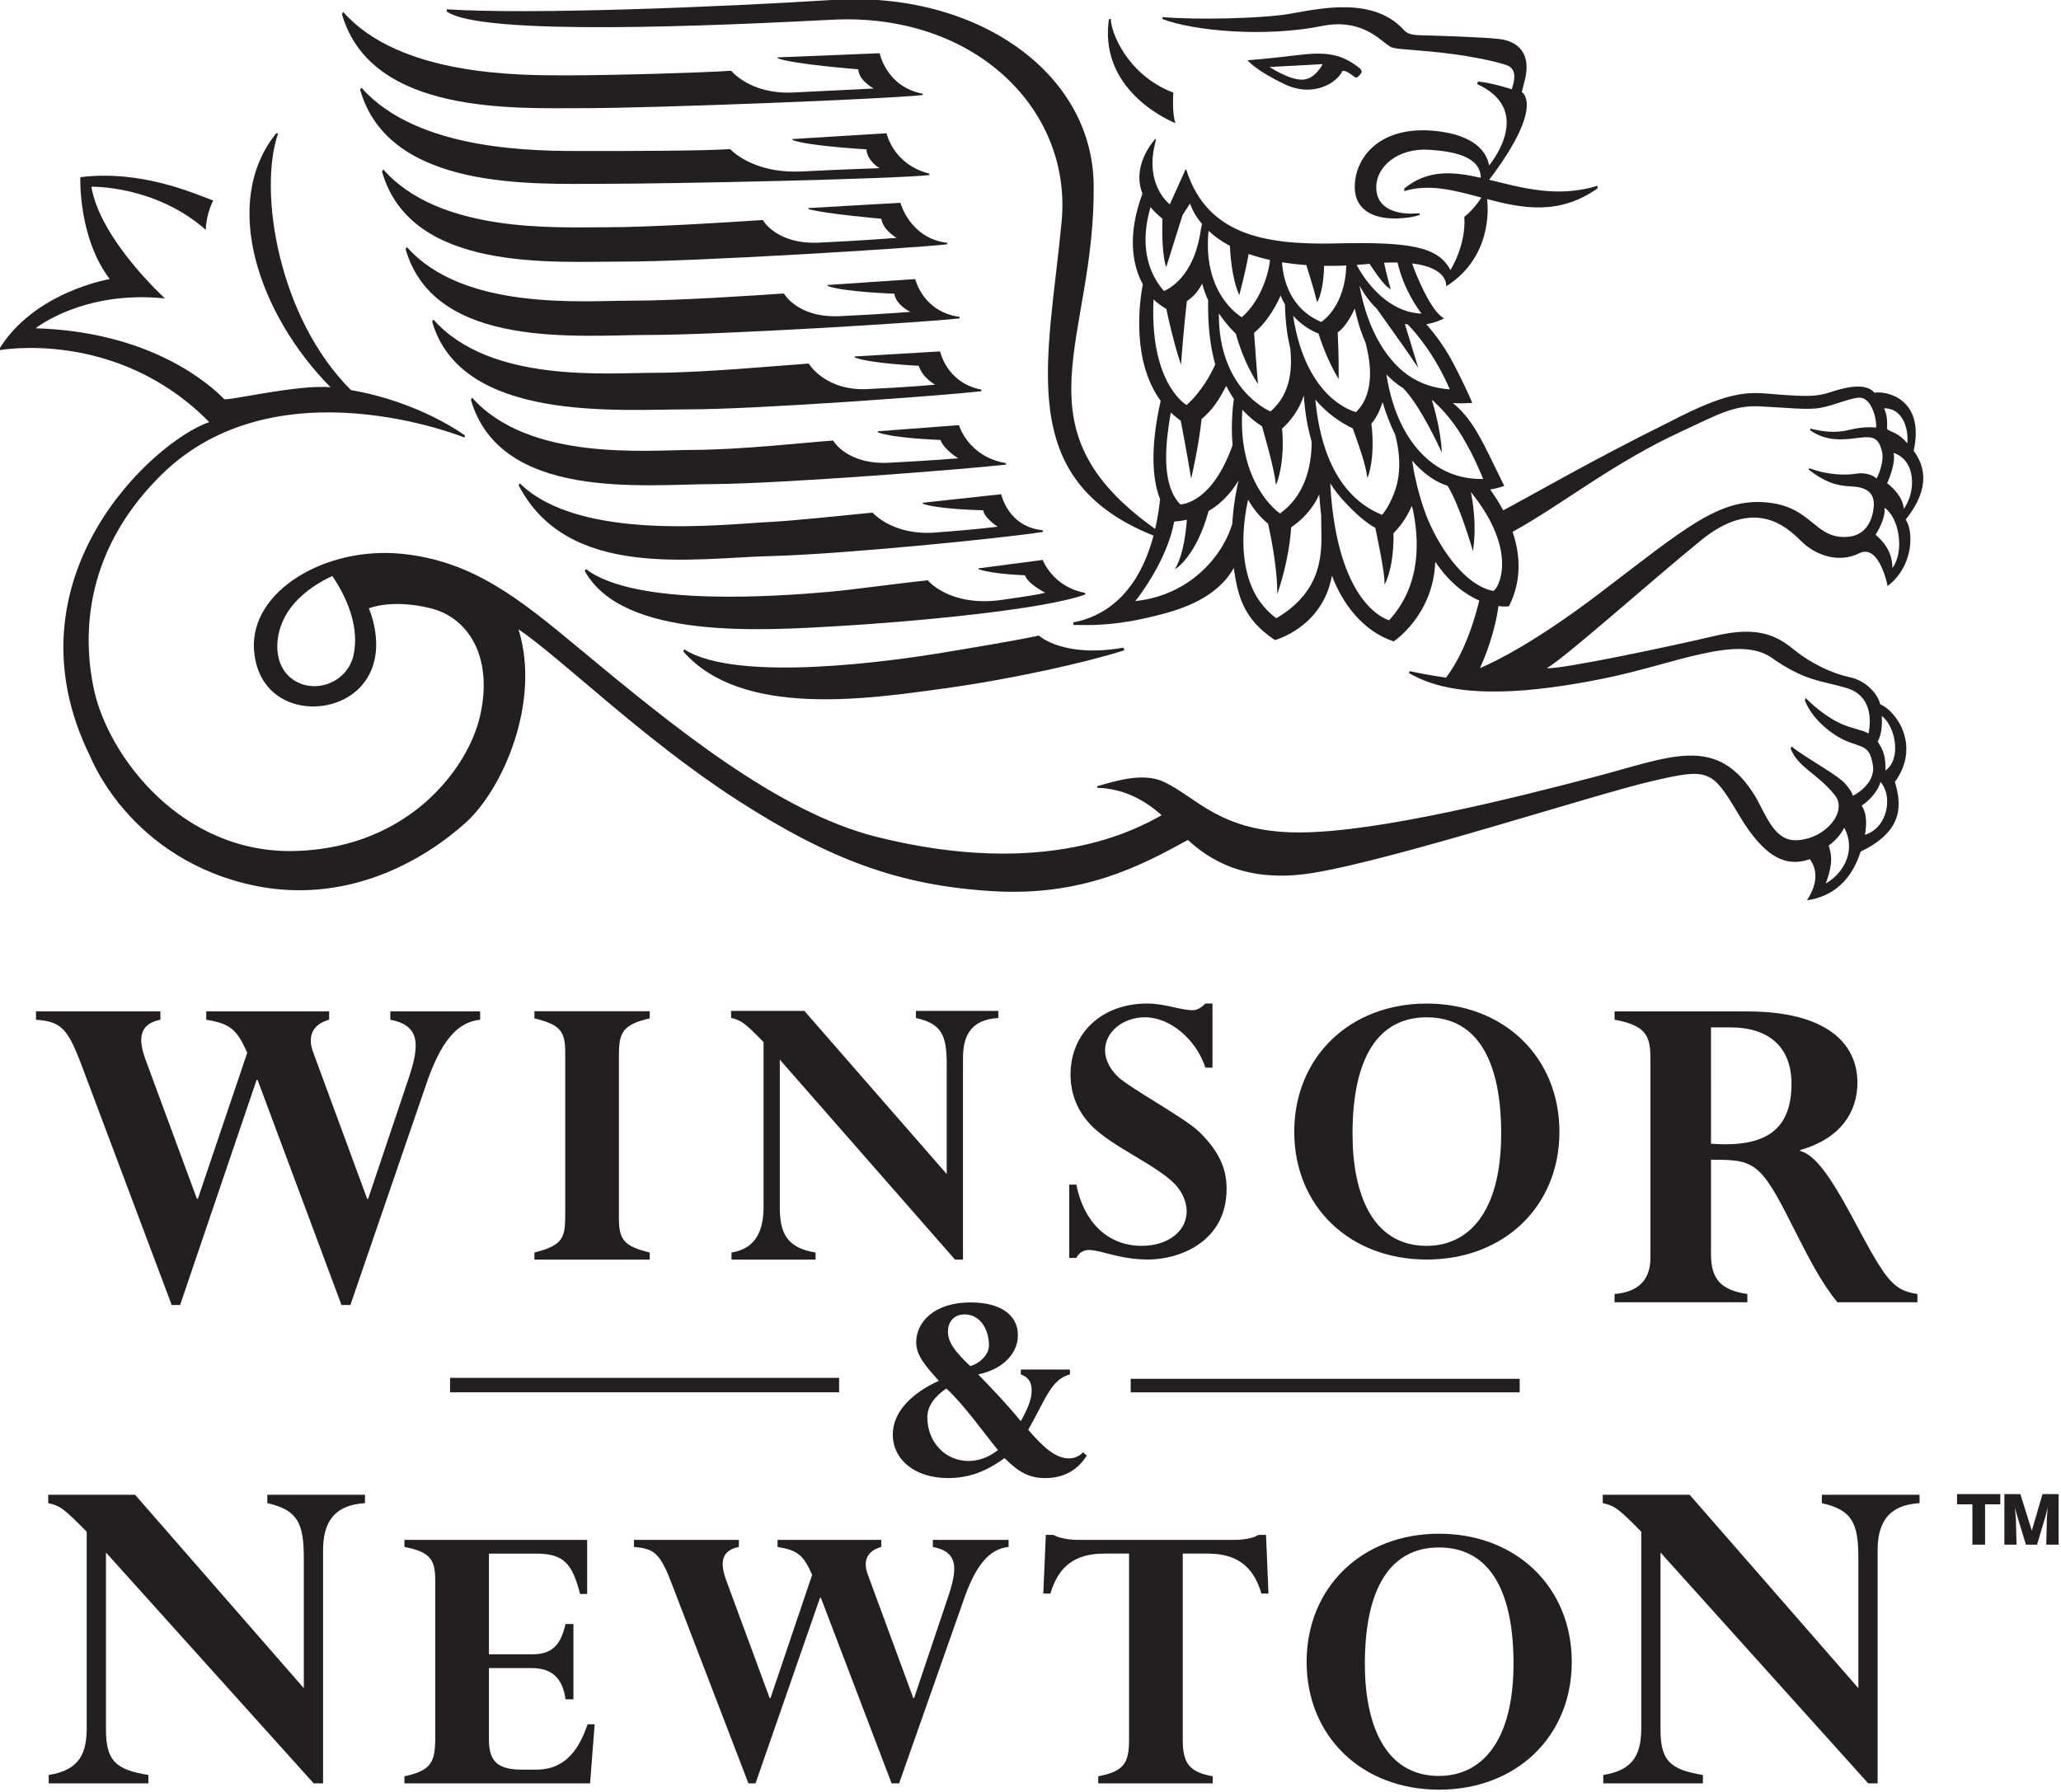 <?xml version="1.0" encoding="UTF-8"?>
<svg width="79.375mm" height="69.009mm" version="1.1" viewBox="0 0 79.375 69.009" xmlns="http://www.w3.org/2000/svg" xmlns:cc="http://creativecommons.org/ns#" xmlns:dc="http://purl.org/dc/elements/1.1/" xmlns:rdf="http://www.w3.org/1999/02/22-rdf-syntax-ns#">
 <g transform="translate(21.555 -1.066)">
  <g transform="matrix(.466 0 0 .466 -42.177 -15.352)">
   <g transform="matrix(0 .353 .353 0 214.39 162.91)">
    <path d="m0 0v-2.893l-6.305 0.141-2.393 0.178 1.886-0.457 6.812-2.018v-2.608l-6.842-2.083-1.826-0.492 2.363 0.207 6.305 0.181v-2.858h-11.837v3.74l8.558 2.683-8.558 2.505v3.774zm0-17.222v-2.967h-9.445v-3.598h-2.392v10.129h2.392v-3.564h9.445" fill="#231f20"/>
   </g>
   <g transform="matrix(0 .353 .353 0 72.616 36.217)">
    <path d="m0 0c14.995 13.218 14.854 41.026 14.854 52.249 0 11.231-0.635 32.245-1.078 38.589 0 0 5.557 4.448 5.094 14.413-0.464 9.955-0.942 18.962-0.942 18.962s-1.801-3.472-4.498-3.628c0 0-1.175-15.229-2.578-18.865l-0.208-0.029-0.967 23.911s7.862 1.555 9.474 10.061l0.307 0.035c0.93-7.991 3.076-62.972 3.076-79.178 0-16.216 1.658-50.023-22.016-56.807l-0.518 0.287" fill="#231f20" fill-rule="evenodd"/>
   </g>
   <g transform="matrix(0 .353 .353 0 74.115 42.471)">
    <path d="m0 0c14.999 13.231 14.857 41.029 14.857 52.259 0 11.221-0.023 27.759-0.455 34.102 0 0 5.821 5.136 5.231 16.802-0.504 9.967-0.759 18.159-0.759 18.159s-1.592-2.823-4.415-3.077c0 0-0.766-13.659-2.181-17.286l-0.224-0.061-1.358 22.071s7.313 1.537 9.446 9.988l0.334 0.074c0.942-7.998 2.056-60.295 2.056-76.51s1.673-50.021-22.001-56.79l-0.531 0.269" fill="#231f20" fill-rule="evenodd"/>
   </g>
   <g transform="matrix(0 .353 .353 0 75.929 49.235)">
    <path d="m0 0c15.022 13.19 13.525 40.558 13.547 51.777 0.023 11.223-1.287 30.731-1.7 37.075 0 0 5.743 3.149 5.3 13.118-0.458 9.964-1.116 18.252-1.116 18.252s-1.727-3.19-4.48-3.628c0 0-1.151-13.208-2.262-17.04l-0.234-0.033-1.243 21.554s8.318 2.194 9.371 10.93l0.347 0.062c0.926-8 4.086-59.709 4.053-75.924-0.034-16.218 2.618-49.694-21.067-56.431l-0.516 0.288" fill="#231f20" fill-rule="evenodd"/>
   </g>
   <g transform="matrix(0 .353 .353 0 77.874 55.644)">
    <path d="m0 0c14.996 13.221 12.582 41.1 12.582 52.319 0 11.238-1.25 29.619-1.692 35.964 0 0 5.789 3.167 5.311 13.137-0.464 9.954-0.998 16.487-0.998 16.487s-1.542-3.374-4.258-3.765c0 0-0.404-11.965-1.808-15.596l-0.231-0.044-1.383 20.549s7.625 1.699 8.845 10.325l0.35 0.083c0.944-8.012 3.889-56.527 3.889-72.744 0-16.221 3.576-50.225-20.097-56.994l-0.51 0.279" fill="#231f20" fill-rule="evenodd"/>
   </g>
   <g transform="matrix(0 .353 .353 0 83.269 68.1)">
    <path d="m0 0c14.929 13.3 12.296 40.645 12.235 51.867-0.056 11.23-1.735 26.316-2.198 32.658 0 0 5.723 3.194 5.202 13.149-0.513 9.952-1.036 16.134-1.036 16.134s-2.066-3.367-4.299-4.145c0 0-0.378-10.977-1.772-14.614l-0.258-0.049-1.444 18.993s7.329 2.06 8.896 10.941l0.336 0.112c0.977-7.991 4.498-52.539 4.579-68.754 0.082-16.216 3.912-49.677-19.725-56.563l-0.516 0.271" fill="#231f20" fill-rule="evenodd"/>
   </g>
   <g transform="matrix(0 .353 .353 0 137.09 88.766)">
    <path d="m0 0c2.478-14.1-2.826-19.76-2.826-19.76 1.312-6.226 3.035-16.723 4.011-22.625 1.837-11.067 7.193-47.97-0.788-60.401l0.462-0.246c15.662 13.569 11.139 43.365 8.668 61.243-2.234 16.063-6.093 33.22-8.917 42.033" fill="#231f20" fill-rule="evenodd"/>
   </g>
   <g transform="matrix(0 .353 .353 0 80.068 61.638)">
    <path d="m0 0c14.995 13.221 12.489 40.577 12.489 51.813 0 11.22-1.736 29.731-2.168 36.075 0 0 6.45 3.789 5.981 13.742-0.463 9.967-1.032 15.846-1.032 15.846s-1.567-2.929-4.426-3.836c0 0-0.521-11.324-1.94-14.961l-0.241-0.028-1.185 19.995s7.368 1.519 8.927 9.584l0.392 0.119c0.941-8.003 4.253-52.467 4.253-68.683s3.122-53.161-20.551-59.946l-0.499 0.28" fill="#231f20" fill-rule="evenodd"/>
   </g>
   <g transform="matrix(0 .353 .353 0 87.211 75.184)">
    <path d="m0 0c13.676 13.989 9.606 47.409 9.036 58.623-0.3 5.973-1.585 17.639-2.185 23.974 0 0 5.401 4.648 4.674 14.594-0.727 9.957-1.38 14.687-1.38 14.687s-2.117-3.236-3.839-3.361c0 0-0.205-10.453-1.521-14.12l-0.24-0.057-2.005 18.37s7.647 1.596 8.428 9.667l0.395 0.153c1.556-9.971 5.268-47.546 5.665-63.748 0.439-18.053 5.685-47.516-16.585-59.054l-0.443 0.272" fill="#231f20" fill-rule="evenodd"/>
   </g>
   <g transform="matrix(0 .353 .353 0 133.97 84.36)">
    <path d="m0 0c3.657-9.812 6.497-41.684 7.432-57.872 1.044-18.023 3.237-50.438-12.911-59.38l-0.448 0.267c8.953 11.736 6.322 45.214 5.381 56.403-0.502 5.955-2.037 16.692-2.755 23.628 0 0 6.304 5.076 4.608 17.275-1.372 9.873-1.706 10.22-1.706 10.22s-1.994-4.018-4.074-4.733c0 0-0.206-7.14-1.399-10.846l-0.22-0.046-1.965 15.055s6.328 2.373 7.685 9.857l0.372 0.172" fill="#231f20" fill-rule="evenodd"/>
   </g>
   <g transform="matrix(0 .353 .353 0 141.4 45.411)">
    <path d="m0 0c-2.346-0.858-7.157-0.498-7.157-0.498l-0.127-0.36c-4.248-10.613-14.289-14.352-17.123-14.261l0.059-0.453c0.166-0.032 0.357-0.06 0.577-0.085 16.96-2.036 23.771 15.657 23.771 15.657" fill="#231f20"/>
   </g>
   <g transform="matrix(0 .353 .353 0 166.57 90.456)">
    <path d="m0 0c-5.485 2.506-11.115 3.887-14.529 4.314 0.077 0.582 0.107 1.081 0.107 1.471 0 0.588-0.051 0.916-0.053 0.93l-0.01 0.06-0.053 0.026c-6.087 3.062-12.163 2.595-17.375 0.824-6.355 11.599-16.111 23.429-23.603 39.741-4.004 8.583-6.057 12.159-5.775 18.079 0.319 6.735 0.919 11.279 0.319 14.399-0.6 3.118-2.082 6.322-2.345 8.69-0.341 3.054 4.803 4.362 6.981 4.201-0.082-1.211-0.226-3.106 0.581-6.414 0.765-3.141 0.403-6.059-0.322-8.917l0.348-0.143c2.7 3.76 2.289 7.752 1.823 11.245-0.484 3.632 8e-3 4.734 2.913 5.543 2.906 0.806 6.607-1.209 6.607-1.209-0.573-0.574-1.552-2.298-1.149-4.717 0.385-2.314 0.421-6.535-1.285-11.046l0.333-0.136c2.882 3.752 3.794 6.373 3.947 10.053 0.162 3.875 1.776 5.488 4.922 5.166 3.148-0.322 6.557-1.882 6.879-6.08 0.608-7.889-7.198-8.194-8.086-19.25-0.888-11.057 6.133-18.883 21.466-39.059 10.937-14.39 15.59-23.643 17.359-27.771zm-36.124-12.727c-5.222-1.951-10.127-2.827-12.469-3.162 0.606 0.519 1.183 1.053 1.713 1.611 2.248 2.364 3.408 4.337 4.186 6.67 4.413 2.805 14.658 5.764 14.762 5.791l0.593 0.142-0.604 0.088c-5.584 0.812-11.116-0.114-13.29-0.562 13.815 11.194 22.503 6.549 23.165 5.291-1.366-7.227-11.43-13.395-18.056-15.869zm24.92-8.565c-0.142-0.48-1.184-3.522-5.539-6.616-4.085-2.897-11.95-6.389-26.509-7.155 1.445 0.932 2.672 1.885 3.701 2.8 3.35 2.982 5.832 5.984 6.698 7.747 2.295 0.466 10.115 2.157 12.849 2.157h0.469l-0.414 0.221c-0.045 0.025-3.945 2.034-11.626 1.874-2.35 2.329-4.786 3.613-6.395 4.27 0.296 0.096 0.587 0.188 0.875 0.285 5.944 1.22 17.191 2.448 25.891-5.583zm-0.479-26.39c-0.262-0.402-2.406-3.375-6.301-5.291-3.856-1.898-10.701-3.636-21.476-1.332 2.081 1.176 4.03 2.703 5.657 4.695 2.16 0.477 10.047 2.129 15.783 2.129h0.678l-0.639 0.227c-0.086 0.029-7.21 2.545-14.993 3.042-3.049 4.525-6.998 6.288-7.707 6.574 1.5 0.095 3.194 0.238 5.008 0.457h0.731c0.476 0 0.98 8e-3 1.507 0.018 5.836 0.1 15.095 0.791 21.752-10.519zm-48.845-7.973c1.648 1.489 2.924 3.065 3.904 4.619 0.616 0.169 1.256 0.348 1.934 0.537 3.47 0.975 7.788 2.187 11.363 2.669l0.42 0.055-0.388 0.168c-0.053 0.023-4.741 1.985-12.794 1.264-2.863 3.219-6.121 4.575-7.766 5.085 4.143 0.276 7.745 0.938 10.859 1.842 5.883-0.017 12.647-1.624 16.78-7.404-0.548-0.852-7.392-9.912-24.312-8.835zm26.847-2.365c1.68-0.538 4.257-1.578 6.904-3.47 4.1-2.934 10.028-9.047 11.074-19.207-1.375 1.114-9.799 7.486-18.608 9.095-0.073 1.053-0.223 2.042-0.439 2.975 2.722-0.201 7.986-0.807 11.178-2.584l0.397-0.219-0.24 0.385c-0.031 0.051-3.005 4.648-13.372 7.506-2.346 3.951-5.687 6.162-7.193 7.01 1.225-0.293 5.251-1.174 10.299-1.491zm-52.668-18.417c1.099 1.017 2.243 2.99 2.253 3.005 2.414 0.493 7.768 1.691 12.494 3.241l0.565 0.187-0.593 0.043c-0.103 8e-3 -8.247 0.608-14.306 1.324-1.589 2.422-3.523 3.226-4.095 3.586 1.265 0.34 2.571 0.795 3.903 1.399 6.028-0.12 10.972 0.524 15.031 1.66 1.843-0.828 6.172-2.994 9.503-6.703-0.506-0.827-5.83-8.649-24.755-7.742zm-21.603-0.716c0.911 0.741 1.821 1.668 2.717 2.812 0.708-0.032 7.307-0.3 10.99 0.759l0.377 0.11-0.375 0.116c-0.075 0.024-7.57 2.355-11.856 3.723l-2.668 1.719c1.855 0.728 3.301 1.578 4.755 2.832 0.22-0.041 0.387-0.101 0.652-0.148l0.608-0.12c11.56-1.617 14.086-7.906 14.45-8.657-7.034-6.033-15.449-4.321-19.65-3.146zm5.562 13.6c1.359 1.448 2.523 3.129 3.51 4.99 1.478 0.063 7.394 0.413 11.221 2.065l0.308 0.135-0.324 0.086c-0.054 0.013-4.943 1.342-9.3 2.112 0.558 1.593 1.024 3.265 1.405 4.999 2.738-0.242 9.325-1.943 13.413-6.6-0.511-0.858-5.892-9.218-20.233-7.787zm50.191 5.621c13.296-4.712 13.843-11.548 13.863-12.238-5.037-4.902-15.765-3.162-20.927-2.325-0.209 0.032-0.407 0.065-0.599 0.095 0.667 0.694 1.298 1.447 1.887 2.263l0.029 0.045-5e-3 0.021c2.508 0.49 7.454 1.43 12.992 2.342l0.577 0.096-0.57 0.133c-0.091 0.023-6.976 1.641-13.38 2.318-2.121 2.546-4.272 3.953-7.755 5.761 1.119 0.565 2.142 1.171 3.074 1.81l0.069-0.012c0.05-8e-3 4.847-0.814 10.745-0.309zm-32.939 12.274c3.863 0.058 7.253 0.502 10.23 1.235 3.729 0.35 10.347 0.603 14.807-4.64-0.213-0.488-1.618-3.511-5.05-6.386-3.216-2.698-8.878-5.768-17.914-5.694 1.602 1.071 3.215 2.392 4.81 3.996 2.183 0.59 6.856 2.068 11.34 4.907l0.403 0.255-0.475-0.04c-0.091-8e-3 -6.743-0.554-11.525-0.873-2.94 3.543-7.275 5.59-8.722 6.203 0.757 0.312 1.452 0.66 2.096 1.037zm-9.236 4.997c1.88 0.593 5.813 1.811 8.415 2.441l0.287 0.069-0.257 0.145c-0.098 0.059-2.493 1.393-8.266 1.5 0.028 1.734 4e-3 3.472-0.072 5.199 9.336-0.279 12.857-5.316 13.214-5.869-3.101-7.302-9.919-8.906-13.978-9.184 0.303 1.858 0.518 3.765 0.657 5.699zm18.18 13.867c3.228 0.827 11.426 2.704 16.253-2.249-0.122-0.468-0.973-3.376-4.072-6.512-2.924-2.959-8.471-6.69-18.496-8.205 2.423 2.162 3.651 4.586 4.217 6.042l0.065-0.057 0.062 0.019c0.056 0.018 5.615 1.719 10.109 4.447l0.351 0.213-0.411 6e-3c-0.066 1e-3 -5.332 0.054-10.479-0.235-1.302 1.873-4.144 3.345-5.604 4.005 2.482 0.523 5.268 1.306 8.005 2.526zm-18.456 0.743-0.016 0.184c1.399 0.947 4.083 2.707 5.276 4.017l0.228 0.289 0.479 0.655c-0.038-0.01-4.051-1.149-6.24-1.546-0.068 1.257-0.072 2.097-0.055 3.149 6.339 1.437 10.97 4.836 11.969 5.615-0.369-8.965-9.472-14.191-11.4-15.198-0.068 0.951-0.145 1.899-0.241 2.835zm29.381 18.98c-0.114-0.948-0.234-5.476-3.441-9.945-3.012-4.199-9.435-9.095-20.616-11.156l-0.165 5e-3c2.278 1.253 4.019 2.61 5.34 4.001 1.359 0.953 2.71 1.914 4.121 2.924 2.77 1.982 5.635 4.031 9.084 6.35l0.656 0.441-10.303-3.145c0.048 0.231 0.089 0.461 0.124 0.689 1.631 1.592 6.812 6.229 15.2 9.836zm8.031-18.361c-1.642 1.413-3.739 2.219-5.061 2.616 2.798 0.828 5.326 1.807 7.576 2.932 5.78 1.542 10.03 1.005 12.775 0.118 3.484-1.125 5.75-2.834 6.056-3.17-5.132-12.645-20.063-14.945-27.003-15.621 3.23 2.701 5.352 5.824 6.74 8.727l0.018 0.037c0.509 0.176 1.07 0.377 1.657 0.586 2.808 0.998 6.653 2.369 9.544 2.775l0.425 0.059-0.397 0.168c-0.048 0.017-4.279 1.719-12.33 0.773zm3.214 21.395c4.518 2.683 8.93 4.464 9.735 4.772 3e-3 -0.145 4e-3 -0.286 4e-3 -0.428 0-10.676-7.684-16.398-13.65-19.11-4.149-1.885-8.33-2.732-10.823-3.102 1.186 1.138 2.273 2.432 3.211 3.913 4.162 4.113 14.434 8.744 14.543 8.792l0.576 0.259-0.63-0.034c-4.586-0.241-9.998-1.772-11.708-2.288l0.029 0.129c1.188 1.285 3.965 4.288 8.713 7.097zm1.369 104.09c-2.681-2.397-2.395-3.473-3.3-4.742-2.199 0.026-3.282 7e-3 -4.881-0.713-0.101 3.925 4.027 5.783 8.181 5.455zm15.354-0.831c-2.686-0.244-4.742-2.316-6.021-3.916-1.52 0.773-5.3 2.046-7.076 1.499 1.66 5.211 8.971 5.37 13.097 2.417zm13.874-2.665c-4.065-0.026-6.384-2.311-7.808-3.95-1.62 1.071-4.574 2.426-6.318 2.071 2.217 3.447 10.226 4.767 14.126 1.879zm34.628-2.504c2.373 3.227 10.155 4.701 12.784 0.849-0.466 0.05-2.747 0.127-4.599-0.595-0.848-0.332-1.554-0.84-2.187-1.198-1.766 0.952-4.062 1.079-5.998 0.944zm27.832-3.942c-4.827 0.93-6.839-0.756-6.839-0.756-1.105 1.719-3.4 3.877-5.557 4.4 3.359 2.979 10.737 1.724 12.396-3.644zm11.395-9.16c-3.078 1.092-5.71 1.828-8.856 0.67-1.067 1.404-2.522 2.862-4.22 3.643 5.041 2.738 10.451 0.218 13.076-4.313zm-53.584-344.66c6.33-1.325 9.255-8.627 6.108-13.791-3.147-5.165-10.773-5.167-16.26-1.535-5.488 3.632-8.251 10.348-8.251 10.348 6.39 4.294 12.807 6.149 18.403 4.978zm-26.623 338.86c3.519 3.52 5.226 8.958 2.88 13.652-2.346 4.693 7.678 6.633 7.678 6.633-4.797 6.208-12.904 6.056-15.569 4.226-7.997 6.381-13.225 3.962-16.083 1.872-12.457 2.707-14.107-6.693-13.606-9.184-2.678-2.215-0.998-7.665-0.118-10.372 1.008-3.104 1.034-5.231 0.56-11.791-0.484-6.679-1.755-10.285 6.457-25.962 8.859-17.921 16.693-31.353 20.637-38.797-1.834-0.978-3.48-2.042-4.877-3.052-0.321 1.936-0.799 3.16-0.807 3.178l-0.048 0.12-0.114-0.058c-1.737-0.874-3.318-1.64-4.848-2.383-6.414-3.112-10.89-5.291-14.423-9.567 0.034 0.602 0.056 1.217 0.056 1.851v4e-3c0 0.812-0.029 1.654-0.085 2.504l-0.01 0.161-0.151-0.06c-0.035-0.013-3.581-1.443-9.651-4.66-4.009-2.136-7.233-4.799-8.624-6.026-0.402 2.359-1.257 3.946-1.268 3.967l-0.099 0.18-0.105-0.178c-1.731-2.914-9.627-6.223-12.767-7.312 1.035 8.66 5.364 7.976 5.364 7.976-6.518 10.348-17.68 9.965-20.433 9.573 2.155 8.205 3.902 16.807-2.516 25.892l-0.584-0.041c2.905-9.481 0.409-17.818-1.418-25.351-17.445 13.21-20.548 7.639-20.548 7.639l-3.229 0.814c-6.4 1.419-8.703-2.346-9.166-5.938-0.428-3.238-0.803-14.723-0.886-18.341-0.064-3.588-0.797-3.621-2.038-4.924-7.601-7.98-3.521-21.582-2.733-27.624 0.778-6.029 1.217-19.455 0.511-28.107h0.454c2.743 7.066 4.367 23.88 1.604 37.47-1.719 8.425 2.808 13.022 4.145 14.82 1.333 1.804 1.014 1 1.801 9.855 0.789 8.851 2.274 15.521 3.215 18.341 0.942 2.825 4.151 1.75 5.672 1.289 0 0-1.646-5.171-1.778-7.903l0.557-0.225c5.866 12.8 17.28 4.212 19.075 2.834-3.074-0.596-7.111-3.208-8.089-12.584-1.321-12.78 5.973-18.887 13.175-18.887 5.167 0 8.377 4.323 7.004 13.22-0.088 0.562-0.348 1.401-0.495 1.986l-0.381-2e-3c2e-3 -0.941 0.062-1.984 0.062-1.984 0-3.463-1.134-8.187-6.145-8.187-5.015 0-9.264 5.216-8.813 12.332 0.34 5.529 1.485 12.107 6.561 12.134-1.462-6.499-1.994-12.4 2.532-17.929l0.585 0.043c-1.801 5.806-0.145 11.807 1.516 18.037 3.099-2.016 4.512-4 4.512-4 6.653 0.463 12.472-3.253 12.472-3.253-5.647-2.894-6.633-9.946-6.247-26.95 0.392-17.004-2.277-29.924-16.912-34.781l-0.361-0.104-0.01-0.217 0.557-0.222 7.575-3.424c-0.655-0.811-4.962-5.586-13.79-3.557-0.621 0.139-1.13 0.282-1.37 0.321l-0.136-0.198c0.132-0.117 0.661-0.523 0.922-0.72 1.707-1.301 6.544-4.36 11.862-2.252 9.582-3.561 16.208-2.246 20.097-0.48 0.394 0.18 0.763 0.368 1.117 0.562 4.583-0.856 18.027-2.576 27.307 4.187 11.534-2.615 18.393-1.713 22.125-0.468 0.327 0.108 0.63 0.222 0.921 0.337 2.517-0.279 4.825-0.671 6.943-1.161-23.747-33.422-44.058-13.958-80.589-14.396-26.523-0.312-45.373-27.714-43.283-60.946 1.648-26.185 3.485-70.617 2.208-90.516l0.486 2e-3c5.9 7.954 3.299 63.84 1.95 90.209-1.704 33.26 20.901 56.246 47.29 53.748 32.731-3.1 60.379-11.265 73.504 21.514 13.991-3.701 19.02-11.784 20.323-18.774h0.584c0.013 0.233 0.021 0.542 0.021 0.953 0 0.129 2e-3 0.315 5e-3 0.546 5e-3 0.409 0.013 0.974 0.013 1.665 0 7-1.317 13.029-2.768 18.399-2.14 7.921-5.698 13.286-10.589 15.996 6.24 0.937 11.855 2.072 16.841 9.608l0.027 0.044-0.012 0.048c-0.029 0.121-3.039 11.128-15.064 13.294 6.622 2.465 13.025 7.338 15.371 14.392l0.017 0.052-0.027 0.046c-0.064 0.108-6.18 9.258-18.627 9.697 5.054 3.386 7.717 7.155 9.095 10.303 9.97-2.441 15.489-5.812 18.048-7.781-0.573-4.205-1.519-8.56-1.519-8.56l0.454-0.114s0.368 0.598 0.647 1.209c5.652 10.763 3.914 28.1 0.605 44.48-3.309 16.383-10.386 31.323-4.842 39.221 5.653 8.051 5.327 11.78 7.102 17.592 1.775 5.811 7.419 5.725 10.619 5.085-0.86-1.519-1.07-3.679-2.216-6.3-1.155-2.645-3.422-5.791-6.054-8.4l0.48-0.207c4.417 1.57 8.485 6.672 9.801 10.308 1.371 3.794 1.226 4.915 5.414 5.614 4.543 0.757 7.2-4.702 7.2-4.702s-0.533 0.133-2.603-1.535c-2.31-1.858-6.211-9.445-8.973-12.799l0.481-0.208c4.418 1.647 5.886 6.359 10.96 10.378 3.72 2.951 10.024-1.988 10.504-8.704 0.371-5.192-4.915-7.01-10.025-9.813-14.996-9.006-9.49-19.834-4.798-37.75 4.693-17.915 13.011-50.655 13.011-69.211 0-18.555-8.286-23.92-11.87-31.717-2.18-4.738-0.308-10.841 1.05-15.541h0.36c0.212 6.838 3.361 11.61 6.417 15.102 3.367-5.981 14.984-27.137 5.103-66.66-5.81-23.241-25.877-47.729-44.329-69.94-11.385-13.703-20.265-24.618-21.968-41.233-1.819-17.762 8.587-35.528 22.353-34.685 14.997 0.917 16.602 17.813 8.733 25.001-7.457 6.817-18.316 1.895-18.316 1.895s-2.29 5.233-0.034 14.437c2.118 8.636 11.118 14.786 25.191 11.611 12.118-2.734 30.808-16.48 31.651-43.076 0.843-26.595-22.033-43.976-37.927-47.358-10.114-2.153-30.972-3.628-50.132 15.788-26.677 27.034-8.735 71.035-8.735 71.035l-0.524 0.02s-7.802-10.393-10.604-26.638c-17.028-17.087-46.705-21.727-60.074-17.069l-0.041-0.447c16.263-13.118 42.493-4.025 59.468 12.739-0.752-7.598 3.314-24.377 2.742-24.931-3.464-3.36-15.754-17.134-16.569-44.12 0 0-8.974 11.137-6.98 30.291 0 0-13.763-15.174-26.163-17.243 0 0-0.395 14.902 10.096 26.783-3.797 0.072-6.864 1.751-6.864 1.751-1.537-4.251-7.251-16.707-5.471-31.123 0 0 14.065-0.562 23.867 6.885 0 0 2.964-17.886 16.672-26.04 0 0-5.265 27.629 16.814 49.341 4.541-13.2 36.681-48.349 78.222-27.909 2.951 1.266 6.67 3.328 10.516 6.326 0.203 0.145 0.404 0.278 0.607 0.424l7e-3 0.06c7.418 5.959 15.175 15.425 18.687 29.478 5.972 23.886-6.268 42.824-14.231 51.646-7.961 8.823-28.405 17.648-45.297 12.374 6.779 10.007 25.823 29.267 39.919 51.11 14.095 21.843 20.121 38.195 21.412 60.04 1.236 20.914-5.913 34.528-12.001 45.565 4.207 4.618 10.339 13.149 7.734 29.227-3.093 19.089-18.236 65.478-21.435 79.131-3.199 13.649-2.88 14.289 7.891 20.687 10.772 6.399 12.036 11.588 10.314 16.565 1.889 1.422 5.149 2.308 9.629-0.676-0.854 6.078-4.693 10.452-11.411 12.582-4.799 10.027-10.907 9.658-16.3 8.01-8.442 6.148-16.67 0.332-18.199-3.449-2.16-0.401-5.485-3.129-6.318-7.069-0.858-4.059-3.16-9.08-6.572-13.24-3.413-4.158-5.285-8.671-3.259-17.736 2.666-11.305 8.022-36.764 7.703-39.963-2.986 4.905-19.735 23.572-29.892 36.017-10.158 12.447-3.413 19.942 0.106 23.461" fill="#231f20"/>
   </g>
   <g transform="matrix(0 .353 .353 0 151.85 41.817)">
    <path d="m0 0c0-3.115-2.968-7.567-2.968-7.567l-0.675 12.412s3.643-1.729 3.643-4.845zm-2.55 13.681c-3.513-4.336-4.049-7.875-3.182-14.869 0.83-6.693 1.187-11.535 1.187-11.535s2.245 1.652 5.583 8.624c3.337 6.972-0.519 12.407-2.968 13.518-0.676 0.495 1.3 2.922 1.3 2.922 0.319 0.375 0.041 0.756-0.434 1.166l-0.038 0.032-0.078 0.064c-0.453 0.377-0.66 0.577-1.37 0.078" fill="#231f20"/>
   </g>
   <g transform="matrix(0 .353 .353 0 156.63 41.428)">
    <path d="m0 0c0.035-0.026-0.129 0.113 0 0" fill="#231f20"/>
   </g>
   <g transform="matrix(0 .353 .353 0 73.211 143.1)">
    <path d="m0 0v-2.082l-52.702-19.644v-0.233l52.702-17.91v-1.963l-55.945-21.025c-8.894-3.346-10.396-4.845-10.86-10.746h-1.963v29.12h1.963c1.048-5.319 4.977-5.086 9.365-3.47l32.567 12.021v0.224l-34.185 11.556c-5.549-2.426-6.815-4.043-7.747-9.598h-1.963v28.775h1.963c1.16-4.156 4.161-5.086 7.747-3.692l34.185 12.593v0.227l-27.829 9.357c-7.867 2.66-12.709 3.122-14.103-4.161h-1.963v21.027h1.963c0.579-5.428 5.087-9.236 15.366-12.711l51.439-17.665" fill="#231f20"/>
   </g>
   <g transform="matrix(0 .353 .353 0 95.404 135.94)">
    <path d="m0 0c5.065 0 6.525 1.265 7.991 7.214h1.662v-26.997h-1.662c-1.757 7.015-3.704 7.213-9.259 7.213h-37.58c-5.076 0-6.53-1.265-7.991-7.213h-1.662v26.997h1.662c1.555-6.818 3.703-7.214 9.151-7.214h37.688" fill="#231f20"/>
   </g>
   <g transform="matrix(0 .353 .353 0 123.84 139.35)">
    <path d="m0 0v-1.86l-46.837-41.028h34.62c6.237 0 9.487 1.844 10.555 8.377h1.662v-19.69h-1.662c-0.978 6.144-5.777 7.609-11.33 7.512h-37.944c-4.486-4.389-5.16-5.268-5.648-7.603h-1.661v17.156l38.205 33.326h-25.636c-6.913 0-9.549-1.165-10.908-7.215h-1.661v19.306h1.661c0.384-6.533 4.286-8.281 9.35-8.281h47.234" fill="#231f20"/>
   </g>
   <g transform="matrix(0 .353 .353 0 144.46 123.48)">
    <path d="m0 0v-1.661c-6.622-2.143-11.79-8.284-11.79-14.127 0-5.171 3.414-9.362 7.702-9.362 2.145 0 4.286 1.069 6.042 2.823 2.834 2.833 9.746 15.889 13.252 19.401 4.295 4.282 8.187 6.234 13.163 6.234 12.569 0 16.56-11.302 16.56-18.314 0-6.834-2.235-11.012-2.235-13.943 0-1.265 0.68-2.346 1.854-2.925v-1.663h-17.156v1.663c8.478 1.66 14.334 7.12 14.334 15.295 0 6.145-3.413 10.538-8.097 10.538-1.848 0-4.38-0.792-6.529-2.928-4.387-4.39-8.576-14.425-13.361-19.201-3.401-3.415-7.594-5.065-12.081-5.065-9.836 0-16.668 7.4-16.668 17.938 0 2.133 0.397 4.083 0.779 5.84 0.397 1.753 0.779 3.416 0.779 4.867 0 0.884-0.476 1.863-1.558 2.929v1.661h15.01" fill="#231f20"/>
   </g>
   <g transform="matrix(0 .353 .353 0 162.16 119.32)">
    <path d="m0 0c0-11.21 9.257-17.355 27.302-17.355 13.737 0 26.214 4.484 26.214 17.355 0 9.547-7.503 17.447-26.322 17.447-15.982 0-27.194-4.97-27.194-17.447zm56.719 0c0-18.043-12.472-31.001-29.905-31.001-17.45 0-30.034 12.958-30.034 31.001 0 18.119 12.584 31.085 30.034 31.085 17.433 0 29.905-12.966 29.905-31.085" fill="#231f20"/>
   </g>
   <g transform="matrix(0 .353 .353 0 185.66 129.77)">
    <path d="m0 0c0.916 12.599-3.059 18.846-14.066 18.846-8.517 0-13.175-5.233-13.175-14.306v-4.54zm-19.969-14.18c-5.572 0-7.715-1.246-9.086-8.401h-1.928v31.095c0 18.385 7.386 25.766 16.687 25.766 6.811 0 13.053-3.868 15.772-13.396h0.227c1.711 7.371 24.629 15.415 30.639 21.431 1.715 1.698 2.383 3.183 2.844 6.012h1.93v-18.724c-8.632-7.254-25.196-12.917-30.299-18.013-2.959-2.958-3.075-5.69-3.075-11.59h22.144c5.897 0 8.387 2.382 9.3 8.514h1.93v-31.095h-1.93c-0.461 5.456-3.173 8.401-8.516 8.401h-46.639" fill="#231f20"/>
   </g>
   <g transform="matrix(0 .353 .353 0 70.953 182.64)">
    <path d="m0 0v-2.191l-54.06-48.638h41.354c7.401 0 9.475 2.198 10.741 9.929h1.965v-23.333h-1.965c-1.15 7.281-5.085 9.014-11.663 8.898h-45.291c-5.305-5.204-6.12-6.241-6.7-9.014h-1.963v20.337l45.291 39.506h-30.387c-8.204 0-11.324-1.379-12.941-8.547h-1.963v22.871h1.963c0.465-7.737 5.088-9.818 11.093-9.818h54.526" fill="#231f20"/>
   </g>
   <g transform="matrix(0 .353 .353 0 91.644 175.69)">
    <path d="m0 0v-1.846c-4.971-0.687-7.304-3.219-7.304-7.9v-10.035h16.759c5.174 0 7.02 2.144 7.02 7.792v3.311c0 7.03-5.157 10.142-10.62 11.989v1.659l13.836-1.069v-43.465h-1.66c-1.363 6.329-3.311 7.215-9.154 7.215h-36.65c-4.97 0-6.723-1.175-7.901-7.215h-1.648v42.78h12.662v-1.659c-7.303-1.845-9.455-3.997-9.455-10.325v-11.013h23.591v10.035c0 4.589-1.95 6.724-7.107 7.9v1.846h17.631" fill="#231f20"/>
   </g>
   <g transform="matrix(0 .353 .353 0 118.56 182.64)">
    <path d="m0 0v-1.755l-43.465-16.562v-0.199l43.465-15.101v-1.659l-46.197-17.742c-7.504-2.821-8.769-4.084-9.168-9.058h-1.648v24.559h1.648c0.889-4.488 4.192-4.29 7.901-2.93l27.483 10.142v0.198l-28.85 9.745c-4.675-2.044-5.755-3.413-6.534-8.097h-1.648v24.277h1.648c0.98-3.508 3.513-4.297 6.534-3.122l28.85 10.624v0.19l-23.484 7.898c-6.632 2.244-10.722 2.636-11.9-3.508h-1.648v17.735h1.648c0.489-4.573 4.289-7.792 12.97-10.717l42.395-14.918" fill="#231f20"/>
   </g>
   <g transform="matrix(0 .353 .353 0 135.02 182.64)">
    <path d="m0 0h-1.66c-1.164 6.039-3.113 7.212-8.576 7.212h-43.57v-5.748c0-6.829 2.833-10.721 9.363-12.675v-1.658l-13.742 0.589v1.754c0.379 0.672 0.685 1.651 0.868 2.627 0.198 1.066 0.304 2.146 0.304 3.02v36.74c0 1.863-0.304 4.299-1.172 5.656v1.756l13.742 0.578v-1.644c-6.53-1.954-9.363-5.858-9.363-12.672v-5.754h43.667c5.559 0 7.512 1.662 8.479 7.014h1.66v-26.795" fill="#231f20"/>
   </g>
   <g transform="matrix(0 .353 .353 0 163.18 163.14)">
    <path d="m0 0c0-11.211 9.258-17.357 27.283-17.357 13.744 0 26.219 4.484 26.219 17.357 0 9.547-7.505 17.446-26.313 17.446-15.984 0-27.189-4.977-27.189-17.446zm56.717 0c0-18.032-12.477-30.993-29.921-30.993-17.449 0-30.015 12.961-30.015 30.993 0 18.127 12.566 31.084 30.015 31.084 17.444 0 29.921-12.957 29.921-31.084" fill="#231f20"/>
   </g>
   <g transform="matrix(0 .353 .353 0 199.43 182.64)">
    <path d="m0 0v-2.195l-54.06-48.637h41.354c7.401 0 9.475 2.199 10.741 9.932h1.965v-23.335h-1.965c-1.15 7.282-5.085 9.012-11.663 8.897h-45.291c-5.305-5.19-6.12-6.238-6.7-9.014h-1.963v20.339l45.291 39.508h-30.387c-8.204 0-11.324-1.384-12.941-8.552h-1.963v22.876h1.963c0.465-7.735 5.088-9.819 11.093-9.819h54.526" fill="#231f20"/>
   </g>
   <g transform="matrix(0 .353 .353 0 124.44 148.15)">
    <path d="m0 0c-0.676 2.337-2.745 4.383-4.814 4.383-4.021 0-7.302-2.246-7.294-5.719 6e-3 -2.347 1.604-3.882 4.008-3.882 2.417 0 4.555 1.464 8.1 5.218zm22.208-0.143c-0.062 2.279-0.87 4.486-2.543 6.625-3.756-3.077-10.951-8.209-14.424-12.09 1.808-2.613 4.058-4.44 6.733-4.44 5.818 0 10.389 4.267 10.234 9.905zm-20.269 23.479c1.21-4.343 5.354-5.482 12.976-9.759 4.079 3.544 6.692 6.357 6.692 9.561 0 1.208-0.405 2.212-1.407 3.274l0.731 0.874c3.485-2.14 5.285-5.484 5.285-9.701 0-3.612-1.205-6.084-4.68-9.557 3.204-4.361 4.68-8.434 4.68-13.246 0-7.632-4.217-12.914-10.234-12.914-5.143 0-9.604 4.301-12.543 10.779-3.755-3.414-6.11-5.297-8.995-5.297-4.82 0-9.359 4.283-9.359 12.706 0 6.959 2.881 11.104 7.687 11.104 4.018 0 7.899-3.204 9.167-9.293 3.682 3.546 6.958 6.695 10.964 9.972-3.402 1.867-5.346 2.541-7.155 2.541-2.01 0-3.149-0.743-3.809-2.541h-1.141v11.497h1.141" fill="#231f20"/>
   </g>
   <path d="m81.449 149.12v1.195h32.151v-1.195z" fill="#231f20"/>
   <path d="m137.7 149.2v1.118h32.148v-1.118z" fill="#231f20"/>
  </g>
 </g>
</svg>

